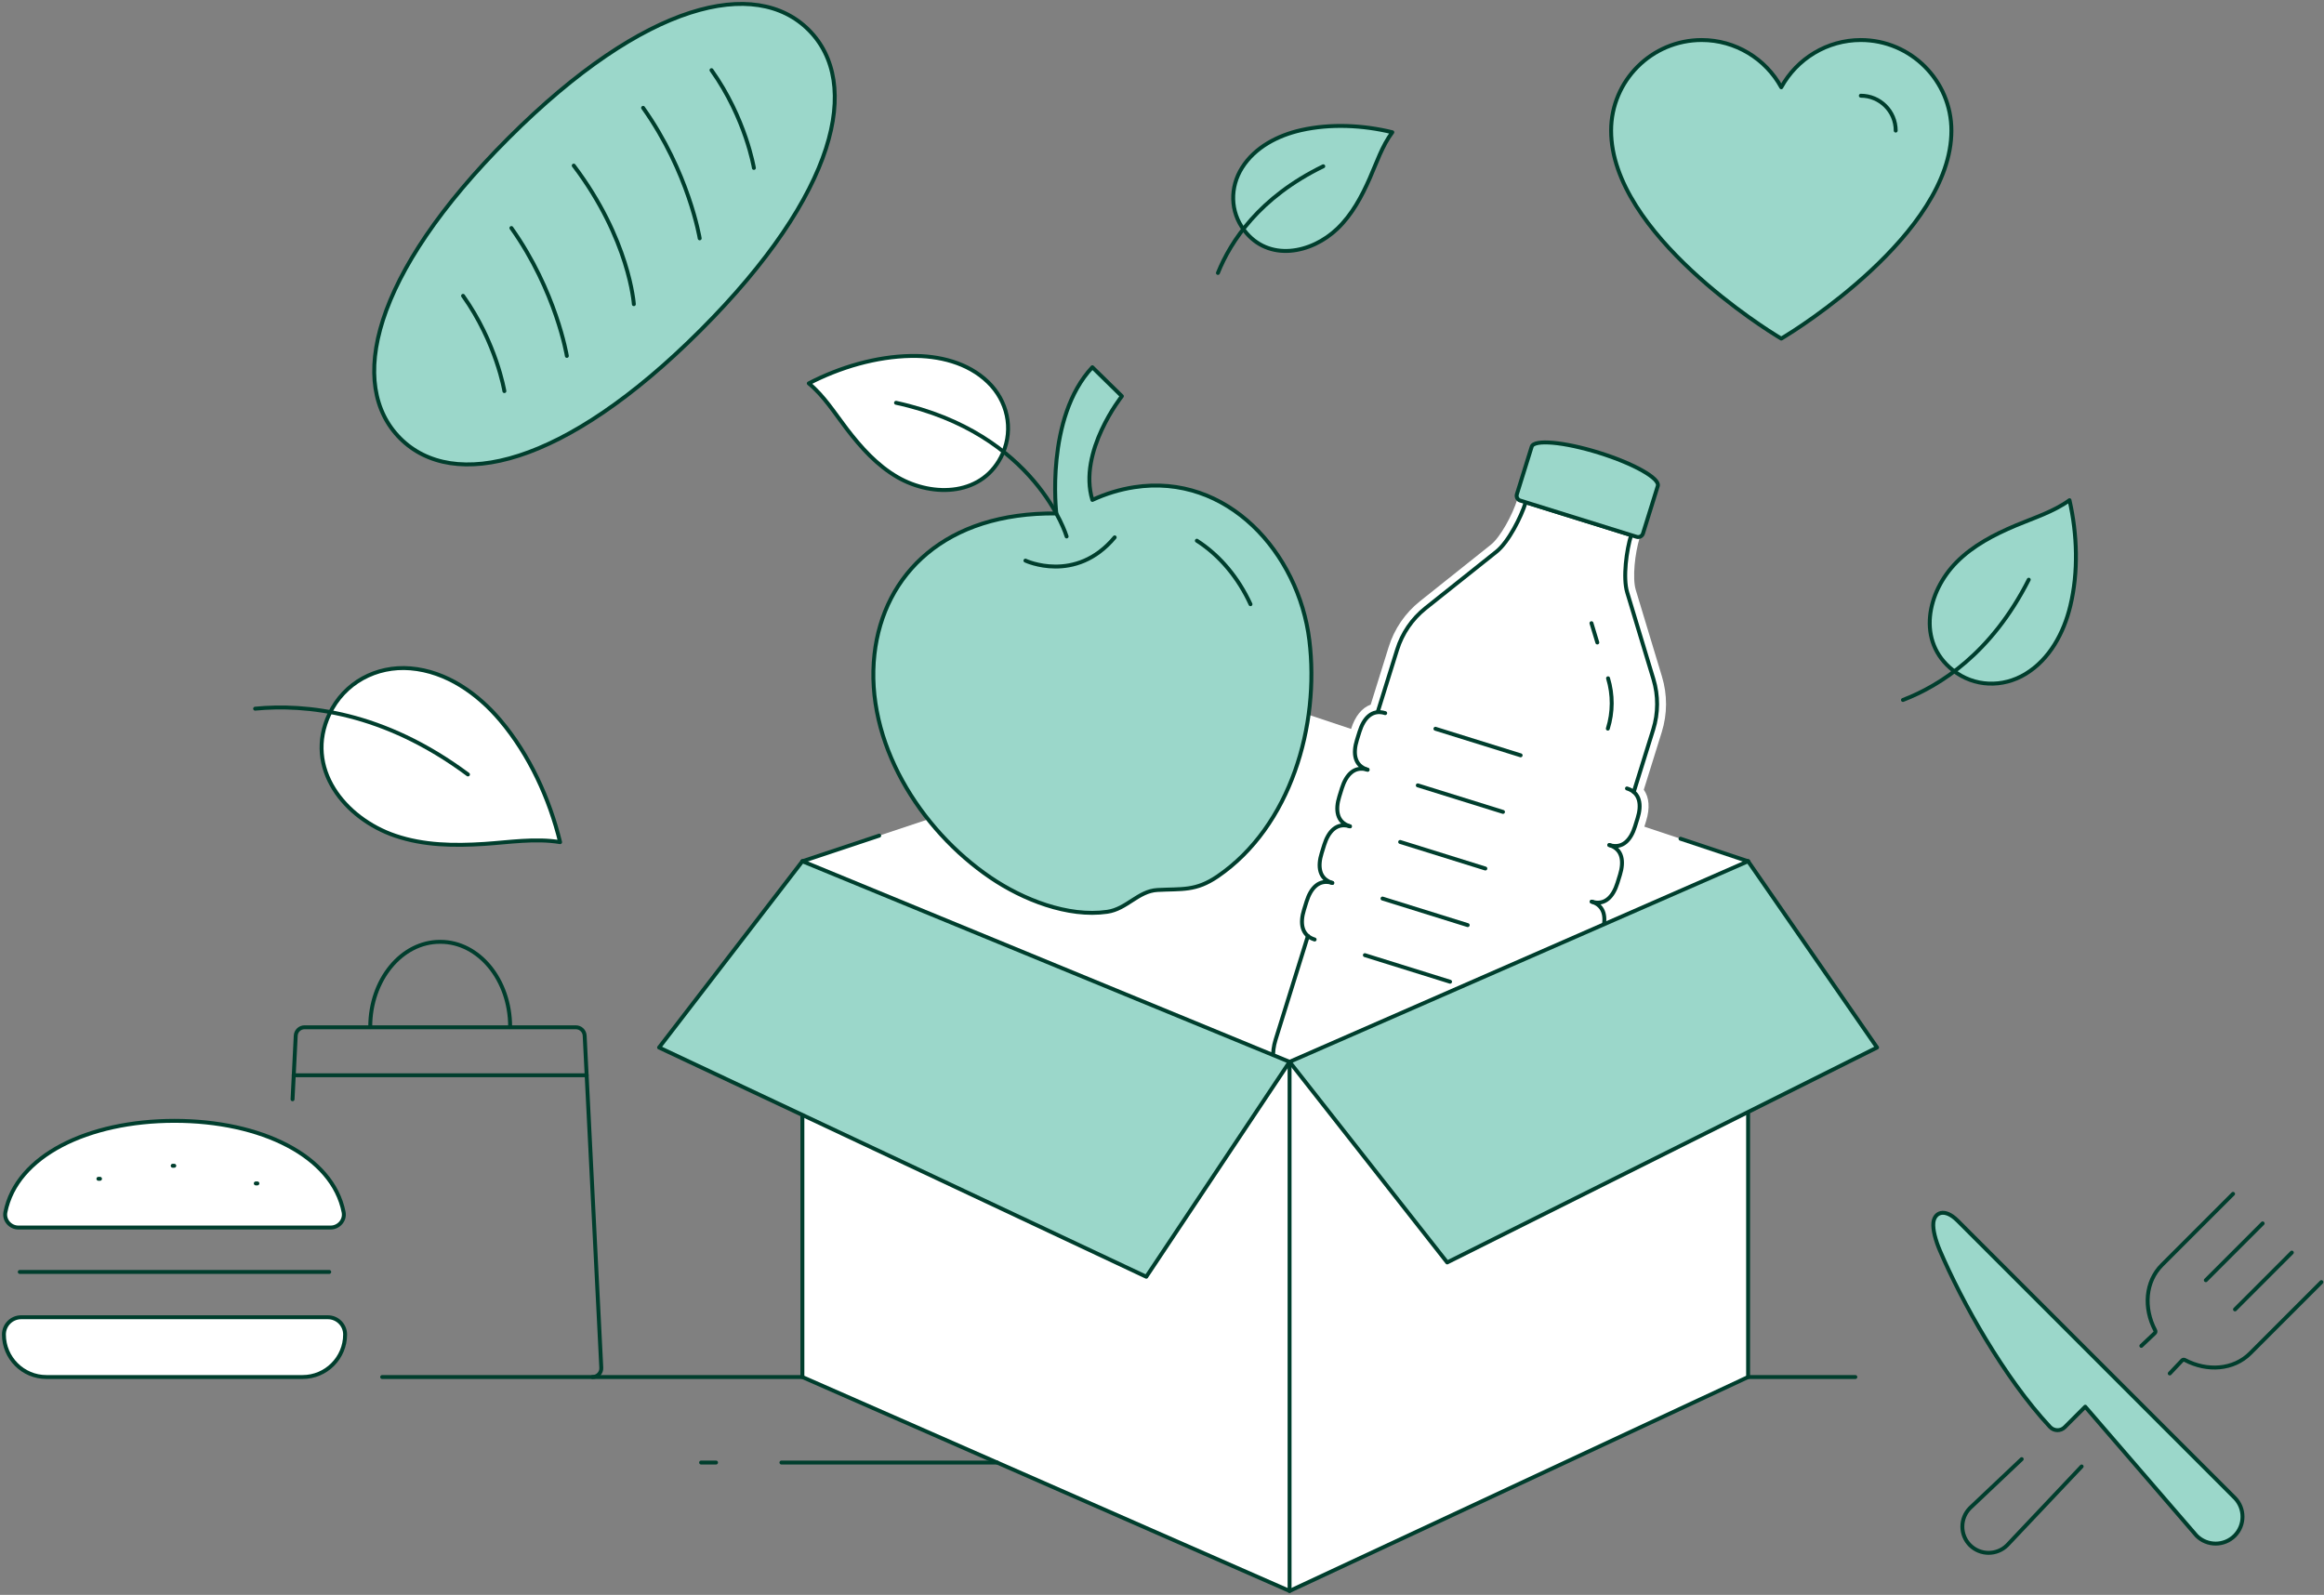 <svg width="593" height="407" viewBox="0 0 593 407" fill="none" xmlns="http://www.w3.org/2000/svg">
<rect x="0" y="0" width="593" height="407" fill="#808080" stroke="none"/>
<path d="M325.397 179.567L204.74 219.784V219.94L329.055 271.114L446.053 219.94V219.784L325.397 179.567Z" fill="white"/>
<path d="M224.344 213.251L204.74 219.786" stroke="#003E2D" stroke-miterlimit="10" stroke-linecap="round" stroke-linejoin="round"/>
<path d="M446.051 219.787L428.802 214.039" stroke="#003E2D" stroke-miterlimit="10" stroke-linecap="round" stroke-linejoin="round"/>
<path d="M420.03 209.5C421.05 206.224 420.811 203.464 419.437 201.535L424.015 186.842C425.456 182.208 425.478 177.308 424.076 172.664L417.386 150.532C416.477 147.517 417.181 141.11 418.389 137.235C418.761 136.038 418.095 134.763 416.898 134.392L389.989 126.006C388.792 125.635 387.517 126.3 387.146 127.497C385.937 131.371 382.878 137.047 380.417 139.009L362.337 153.42C358.546 156.441 355.78 160.487 354.334 165.12L349.755 179.814C347.527 180.623 345.765 182.757 344.745 186.032L344.091 188.139C343.271 190.777 343.271 193.077 344.013 194.884C342.373 195.948 341.07 197.838 340.244 200.476L339.59 202.583C338.77 205.221 338.77 207.521 339.513 209.328C337.872 210.392 336.57 212.282 335.744 214.926L335.09 217.032C334.27 219.67 334.269 221.97 335.012 223.777C333.372 224.841 332.069 226.731 331.243 229.37L330.589 231.476C329.569 234.757 329.808 237.512 331.182 239.441L323.323 264.67C321.017 272.064 324.265 280.112 331.044 283.809C331.731 284.186 332.424 284.469 333.117 284.685C335.921 285.56 338.798 285.289 341.807 285.006C345.526 284.657 349.744 284.258 354.938 285.882C360.137 287.5 363.379 290.222 366.239 292.622C369.132 295.044 371.854 297.327 375.783 297.754C383.46 298.558 390.704 293.78 393.01 286.386L400.869 261.156C403.097 260.347 404.86 258.213 405.88 254.938L406.534 252.832C407.354 250.193 407.354 247.893 406.611 246.086C408.252 245.022 409.56 243.132 410.38 240.494L411.034 238.388C411.854 235.749 411.855 233.449 411.112 231.642C412.752 230.578 414.06 228.688 414.881 226.05L415.535 223.944C416.355 221.305 416.355 219.005 415.612 217.198C417.253 216.134 418.555 214.244 419.381 211.606L420.03 209.5Z" fill="white"/>
<path d="M416.871 202.116L421.843 186.164C423.145 181.985 423.162 177.512 421.898 173.322L415.203 151.191C414.061 147.422 415.042 140.316 416.212 136.558L402.76 132.368L389.308 128.178C388.138 131.936 384.907 138.337 381.825 140.793L363.746 155.203C360.32 157.93 357.798 161.622 356.496 165.801L351.63 181.414" stroke="#003E2D" stroke-miterlimit="10" stroke-linecap="round" stroke-linejoin="round"/>
<path d="M333.73 238.857L325.478 265.345C323.493 271.714 326.259 278.62 332.118 281.818C338.031 285.049 344.749 280.333 355.601 283.714C366.454 287.095 369.303 294.793 376.004 295.497C382.638 296.195 388.84 292.083 390.824 285.714L399.077 259.226" stroke="#003E2D" stroke-miterlimit="10" stroke-linecap="round" stroke-linejoin="round"/>
<path d="M408.003 115.536C399.119 112.765 391.431 112.072 390.832 113.99L387.052 126.123C386.842 126.804 387.219 127.53 387.9 127.741L417.609 136.997C418.29 137.208 419.016 136.831 419.227 136.149L423.007 124.016C423.611 122.099 416.888 118.302 408.003 115.536Z" fill="#9BD7CA" stroke="#003E2D" stroke-miterlimit="10" stroke-linecap="round" stroke-linejoin="round"/>
<path d="M410.259 185.939C411.562 181.76 411.579 177.287 410.315 173.097" stroke="#003E2D" stroke-miterlimit="10" stroke-linecap="round" stroke-linejoin="round"/>
<path d="M407.577 163.961L405.975 158.674" stroke="#003E2D" stroke-miterlimit="10" stroke-linecap="round" stroke-linejoin="round" stroke-dasharray="5.15 5.15"/>
<path d="M348.952 196.429C345.56 195.371 345.188 192.212 346.247 188.82L346.901 186.713C347.96 183.321 350.06 180.927 353.452 181.985" stroke="#003E2D" stroke-miterlimit="10" stroke-linecap="round" stroke-linejoin="round"/>
<path d="M344.453 210.873C341.061 209.814 340.69 206.655 341.748 203.263L342.402 201.157C343.461 197.765 345.562 195.37 348.954 196.429" stroke="#003E2D" stroke-miterlimit="10" stroke-linecap="round" stroke-linejoin="round"/>
<path d="M339.948 225.319C336.556 224.261 336.185 221.101 337.244 217.709L337.898 215.603C338.956 212.211 341.057 209.817 344.449 210.875" stroke="#003E2D" stroke-miterlimit="10" stroke-linecap="round" stroke-linejoin="round"/>
<path d="M335.448 239.759C332.055 238.701 331.684 235.542 332.743 232.15L333.397 230.043C334.455 226.651 336.556 224.257 339.948 225.316" stroke="#003E2D" stroke-miterlimit="10" stroke-linecap="round" stroke-linejoin="round"/>
<path d="M410.646 215.651C414.038 216.71 416.139 214.315 417.197 210.923L417.851 208.817C418.91 205.425 418.539 202.26 415.147 201.207" stroke="#003E2D" stroke-miterlimit="10" stroke-linecap="round" stroke-linejoin="round"/>
<path d="M406.148 230.1C409.54 231.159 411.641 228.764 412.7 225.372L413.354 223.266C414.412 219.874 414.041 216.709 410.649 215.656" stroke="#003E2D" stroke-miterlimit="10" stroke-linecap="round" stroke-linejoin="round"/>
<path d="M401.647 244.544C405.04 245.602 407.14 243.208 408.199 239.816L408.853 237.71C409.911 234.318 409.54 231.153 406.148 230.1" stroke="#003E2D" stroke-miterlimit="10" stroke-linecap="round" stroke-linejoin="round"/>
<path d="M401.646 244.544C405.038 245.603 405.409 248.762 404.351 252.154L403.696 254.26C402.638 257.652 400.537 260.047 397.145 258.988" stroke="#003E2D" stroke-miterlimit="10" stroke-linecap="round" stroke-linejoin="round"/>
<path d="M370.006 250.529L348.268 243.75" stroke="#003E2D" stroke-miterlimit="10" stroke-linecap="round" stroke-linejoin="round"/>
<path d="M374.504 236.084L352.766 229.306" stroke="#003E2D" stroke-miterlimit="10" stroke-linecap="round" stroke-linejoin="round"/>
<path d="M379.005 221.641L357.267 214.862" stroke="#003E2D" stroke-miterlimit="10" stroke-linecap="round" stroke-linejoin="round"/>
<path d="M383.51 207.192L361.767 200.419" stroke="#003E2D" stroke-miterlimit="10" stroke-linecap="round" stroke-linejoin="round"/>
<path d="M388.011 192.754L366.268 185.976" stroke="#003E2D" stroke-miterlimit="10" stroke-linecap="round" stroke-linejoin="round"/>
<path d="M204.74 219.938V284.454V351.409L329.055 405.997L446.053 351.409V283.767V219.938L329.055 271.113L204.74 219.938Z" fill="white"/>
<path d="M204.74 219.787V284.458V351.412L329.055 406.001L446.053 351.412V283.771V219.787" stroke="#003E2D" stroke-miterlimit="10" stroke-linecap="round" stroke-linejoin="round"/>
<path d="M498.333 171.055C503.753 175.323 511.009 175.528 516.851 171.981C523.014 168.234 526.611 161.488 528.263 154.654C530.363 145.969 530.048 136.342 528.063 127.646C523.967 130.611 518.946 132.163 514.334 134.108C508.842 136.425 503.454 139.202 499.225 143.486C491.759 151.041 488.971 163.683 498.333 171.055Z" fill="#9BD7CA" stroke="#003E2D" stroke-miterlimit="10" stroke-linecap="round" stroke-linejoin="round"/>
<path d="M317.466 58.761C313.869 54.033 313.786 47.781 316.928 42.798C320.237 37.544 326.101 34.54 332.009 33.21C339.52 31.519 347.806 31.924 355.272 33.753C352.661 37.239 351.259 41.54 349.513 45.486C347.44 50.187 344.979 54.787 341.227 58.373C334.614 64.697 323.685 66.925 317.466 58.761Z" fill="#9BD7CA" stroke="#003E2D" stroke-miterlimit="10" stroke-linecap="round" stroke-linejoin="round"/>
<path d="M84.047 182.211C87.81 174.229 96.002 169.834 104.726 170.56C113.922 171.325 121.903 176.995 127.7 183.868C135.072 192.609 140.221 203.816 142.92 214.912C136.535 213.853 129.901 214.956 123.505 215.366C115.889 215.854 108.135 215.76 100.841 213.271C87.966 208.887 77.54 196.001 84.047 182.211Z" fill="white" stroke="#003E2D" stroke-miterlimit="10" stroke-linecap="round" stroke-linejoin="round"/>
<path d="M329.053 270.971V405.999" stroke="#003E2D" stroke-miterlimit="10" stroke-linecap="round" stroke-linejoin="round"/>
<path d="M337.651 42.434C321.323 50.371 314.023 61.572 310.77 69.653" stroke="#003E2D" stroke-miterlimit="10" stroke-linecap="round" stroke-linejoin="round"/>
<path d="M453.442 85.75C451.713 84.703 411.097 59.75 411.097 33.334C411.097 20.586 421.467 10.216 434.215 10.216C442.789 10.216 450.532 14.982 454.512 22.271C458.497 14.977 466.24 10.216 474.808 10.216C487.556 10.216 497.927 20.586 497.927 33.334C497.927 59.755 457.311 84.703 455.581 85.75L454.512 86.404L453.442 85.75Z" fill="#9BD7CA" stroke="#003E2D" stroke-miterlimit="10" stroke-linecap="round" stroke-linejoin="round"/>
<path d="M474.815 24.427C479.725 24.427 483.716 28.417 483.716 33.328" stroke="#003E2D" stroke-miterlimit="10" stroke-linecap="round" stroke-linejoin="round"/>
<path d="M517.66 147.933C508.143 166.739 495.002 175.003 485.563 178.627" stroke="#003E2D" stroke-miterlimit="10" stroke-linecap="round" stroke-linejoin="round"/>
<path d="M178.754 84.27C143.775 119.249 115.669 125.412 102.128 111.877C88.593 98.342 94.751 70.23 129.736 35.251C164.715 0.272 192.821 -5.891 206.362 7.644C219.897 21.184 213.733 49.29 178.754 84.27Z" fill="#9BD7CA" stroke="#003E2D" stroke-miterlimit="10" stroke-linecap="round" stroke-linejoin="round"/>
<path d="M146.398 42.261C160.648 61.094 161.734 77.622 161.734 77.622" stroke="#003E2D" stroke-miterlimit="10" stroke-linecap="round" stroke-linejoin="round"/>
<path d="M164.097 27.523C175.781 43.973 178.535 60.822 178.535 60.822" stroke="#003E2D" stroke-miterlimit="10" stroke-linecap="round" stroke-linejoin="round"/>
<path d="M130.489 58.191C141.94 74.315 144.64 90.826 144.64 90.826" stroke="#003E2D" stroke-miterlimit="10" stroke-linecap="round" stroke-linejoin="round"/>
<path d="M118.156 75.495C126.686 87.506 128.698 99.805 128.698 99.805" stroke="#003E2D" stroke-miterlimit="10" stroke-linecap="round" stroke-linejoin="round"/>
<path d="M181.547 17.902C190.304 30.229 192.366 42.855 192.366 42.855" stroke="#003E2D" stroke-miterlimit="10" stroke-linecap="round" stroke-linejoin="round"/>
<path d="M119.406 197.637C97.757 181.547 77.981 179.602 65.1 180.849" stroke="#003E2D" stroke-miterlimit="10" stroke-linecap="round" stroke-linejoin="round"/>
<path d="M44.53 286.033C22.438 286.033 4.191 294.984 1.376 309.34C0.977 311.379 2.617 313.258 4.701 313.258H84.359C86.438 313.258 88.084 311.379 87.679 309.34C84.869 294.984 66.623 286.033 44.53 286.033Z" fill="white" stroke="#003E2D" stroke-miterlimit="10" stroke-linecap="round" stroke-linejoin="round"/>
<path d="M77.205 351.408H11.852C5.861 351.408 1 346.548 1 340.556C1 338.123 2.973 336.155 5.401 336.155H83.656C86.09 336.155 88.057 338.128 88.057 340.556C88.057 346.548 83.196 351.408 77.205 351.408Z" fill="white" stroke="#003E2D" stroke-miterlimit="10" stroke-linecap="round" stroke-linejoin="round"/>
<path d="M5.045 324.591H84.01" stroke="#003E2D" stroke-miterlimit="10" stroke-linecap="round" stroke-linejoin="round"/>
<path d="M25.519 300.821H25.113" stroke="#003E2D" stroke-miterlimit="10" stroke-linecap="round" stroke-linejoin="round"/>
<path d="M44.47 297.497H44.058" stroke="#003E2D" stroke-miterlimit="10" stroke-linecap="round" stroke-linejoin="round"/>
<path d="M65.677 302.002H65.265" stroke="#003E2D" stroke-miterlimit="10" stroke-linecap="round" stroke-linejoin="round"/>
<path d="M546.39 343.457L549.82 340.209C550.014 340.026 550.053 339.738 549.931 339.505C546.91 333.796 547.398 327.067 551.633 322.833L569.801 304.664" stroke="#003E2D" stroke-miterlimit="10" stroke-linecap="round" stroke-linejoin="round"/>
<path d="M531.156 374.235L512.161 394.321C509.556 396.926 505.288 396.926 502.678 394.321C500.073 391.716 500.073 387.448 502.678 384.838L515.869 372.361" stroke="#003E2D" stroke-miterlimit="10" stroke-linecap="round" stroke-linejoin="round"/>
<path d="M592.335 327.189L574.166 345.358C569.926 349.593 563.197 350.08 557.494 347.06C557.261 346.938 556.973 346.976 556.79 347.17L553.642 350.502" stroke="#003E2D" stroke-miterlimit="10" stroke-linecap="round" stroke-linejoin="round"/>
<path d="M562.847 326.701L577.346 312.202" stroke="#003E2D" stroke-miterlimit="10" stroke-linecap="round" stroke-linejoin="round"/>
<path d="M570.295 334.151L584.789 319.651" stroke="#003E2D" stroke-miterlimit="10" stroke-linecap="round" stroke-linejoin="round"/>
<path d="M526.845 364.208L532.077 358.981L560.494 391.915C563.165 394.587 567.533 394.587 570.199 391.915C572.871 389.244 572.871 384.876 570.199 382.21L499.509 311.515C496.111 308.117 493.59 309.514 493.329 311.997C493.141 313.771 493.867 316.498 494.997 319.141C500.529 332.094 511.342 351.538 523.087 364.142C524.096 365.222 525.797 365.261 526.845 364.208Z" fill="#9BD7CA" stroke="#003E2D" stroke-miterlimit="10" stroke-linecap="round" stroke-linejoin="round"/>
<path d="M94.471 262.102V262.041C94.471 250.064 102.441 240.348 112.268 240.348H112.373C122.2 240.348 130.17 250.058 130.17 262.041V262.102" stroke="#003E2D" stroke-miterlimit="10" stroke-linecap="round" stroke-linejoin="round"/>
<path d="M74.946 274.403H149.693" stroke="#003E2D" stroke-miterlimit="10" stroke-linecap="round" stroke-linejoin="round"/>
<path d="M446.054 351.411H473.417" stroke="#003E2D" stroke-miterlimit="10" stroke-linecap="round" stroke-linejoin="round"/>
<path d="M204.736 351.411H151.178" stroke="#003E2D" stroke-miterlimit="10" stroke-linecap="round" stroke-linejoin="round"/>
<path d="M254.434 373.232H199.39" stroke="#003E2D" stroke-miterlimit="10" stroke-linecap="round" stroke-linejoin="round"/>
<path d="M182.707 373.232H178.894" stroke="#003E2D" stroke-miterlimit="10" stroke-linecap="round" stroke-linejoin="round"/>
<path d="M97.513 351.409H123.719H151.182C152.468 351.409 153.493 350.334 153.427 349.048L149.187 264.291C149.126 263.094 148.139 262.157 146.942 262.157H77.704C76.507 262.157 75.52 263.094 75.459 264.291L74.65 280.525" stroke="#003E2D" stroke-miterlimit="10" stroke-linecap="round" stroke-linejoin="round"/>
<path d="M204.738 219.787L168.174 267.32L292.489 325.817L329.053 270.973L204.738 219.787Z" fill="#9BD7CA" stroke="#003E2D" stroke-miterlimit="10" stroke-linecap="round" stroke-linejoin="round"/>
<path d="M446.052 219.787L329.053 270.973L369.27 322.164L478.958 267.32L446.052 219.787Z" fill="#9BD7CA" stroke="#003E2D" stroke-miterlimit="10" stroke-linecap="round" stroke-linejoin="round"/>
<path d="M269.538 131.034C269.538 131.034 266.634 106.641 278.728 93.716L286.266 101.104C286.266 101.104 274.992 115.271 278.733 127.581C282.109 126.018 285.706 124.904 289.386 124.339C313.18 120.653 331.36 141.094 334.098 163.375C336.764 185.041 329.354 210.869 310.72 223.623C305.077 227.486 301.596 226.777 295.333 227.12C290.439 227.386 287.502 231.97 282.541 232.685C272.448 234.148 260.925 229.509 252.766 223.966C234.736 211.717 220.619 189.275 223.136 166.95C225.447 146.442 241.332 130.701 269.538 131.034Z" fill="#9BD7CA" stroke="#003E2D" stroke-miterlimit="10" stroke-linecap="round" stroke-linejoin="round"/>
<path d="M255.885 115.662C258.645 109.344 257.021 102.266 252.11 97.51C246.933 92.494 239.495 90.715 232.467 90.837C223.533 90.992 214.299 93.725 206.378 97.837C210.28 101.052 213.046 105.519 216.095 109.493C219.725 114.221 223.765 118.733 228.981 121.753C238.176 127.069 251.113 126.575 255.885 115.662Z" fill="white" stroke="#003E2D" stroke-miterlimit="10" stroke-linecap="round" stroke-linejoin="round"/>
<path d="M228.634 102.791C264.401 110.545 272.16 136.9 272.16 136.9" stroke="#003E2D" stroke-miterlimit="10" stroke-linecap="round" stroke-linejoin="round"/>
<path d="M261.653 143.065C261.653 143.065 274.445 149.084 284.427 137.129" stroke="#003E2D" stroke-miterlimit="10" stroke-linecap="round" stroke-linejoin="round"/>
<path d="M319.08 154.189C316.037 147.538 311.309 141.768 305.395 137.982" stroke="#003E2D" stroke-miterlimit="10" stroke-linecap="round" stroke-linejoin="round"/>
</svg>
